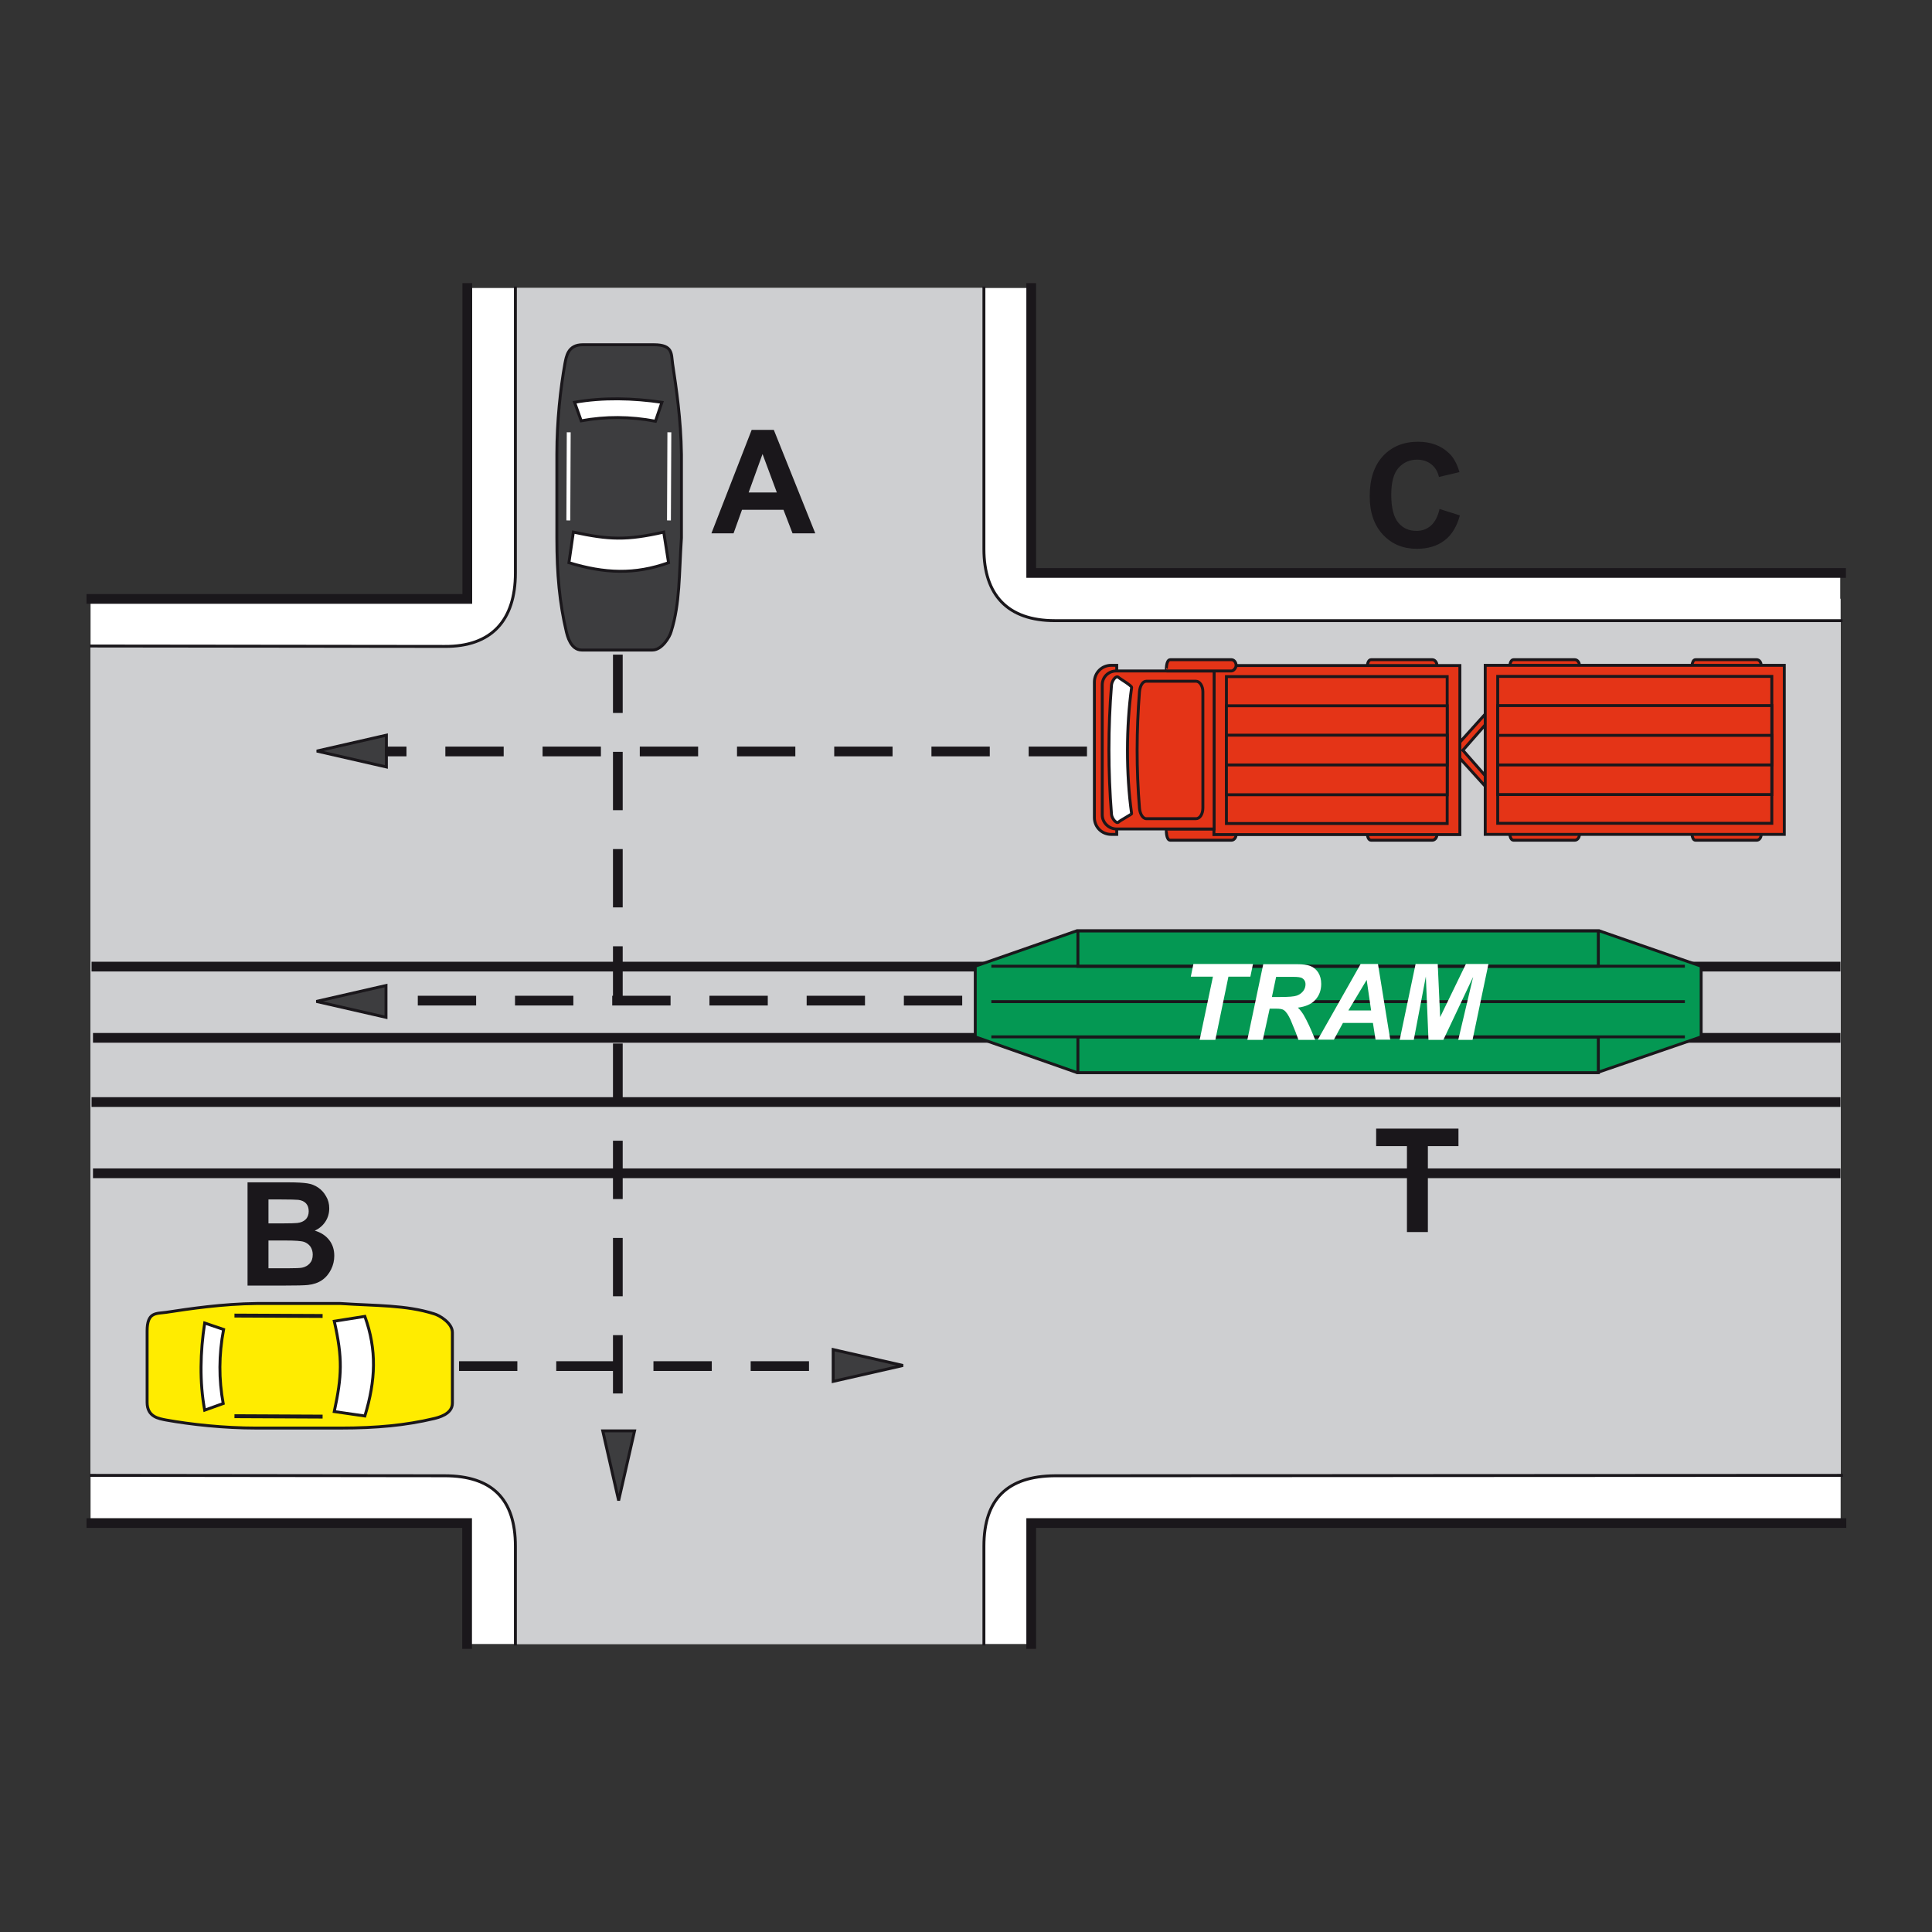 <?xml version="1.0" encoding="utf-8"?>
<!-- Generator: Adobe Illustrator 19.2.0, SVG Export Plug-In . SVG Version: 6.00 Build 0)  -->
<svg version="1.1" id="Livello_1" xmlns="http://www.w3.org/2000/svg" xmlns:xlink="http://www.w3.org/1999/xlink" x="0px" y="0px"
	 viewBox="0 0 960 960" style="enable-background:new 0 0 960 960;" xml:space="preserve">
<rect x="0" y="0" width="960" height="960" fill="#333333" stroke="none"/>
<style type="text/css">
	.st0{fill-rule:evenodd;clip-rule:evenodd;fill:#FFFFFF;}
	.st1{fill-rule:evenodd;clip-rule:evenodd;fill:#CECFD1;}
	.st2{fill-rule:evenodd;clip-rule:evenodd;fill:#FFEC00;stroke:#1A171B;stroke-width:1.449;stroke-miterlimit:2.613;}
	.st3{fill-rule:evenodd;clip-rule:evenodd;fill:#FFFFFF;stroke:#1A171B;stroke-width:1.449;stroke-miterlimit:2.613;}
	.st4{fill:none;stroke:#1A171B;stroke-width:1.932;stroke-miterlimit:2.613;}
	.st5{fill-rule:evenodd;clip-rule:evenodd;fill:#3D3D3F;stroke:#1A171B;stroke-width:1.449;stroke-miterlimit:2.613;}
	.st6{fill:none;stroke:#FFFFFF;stroke-width:1.932;stroke-miterlimit:2.613;}
	.st7{fill:none;stroke:#1A171B;stroke-width:4.831;stroke-miterlimit:2.613;}
	.st8{fill-rule:evenodd;clip-rule:evenodd;fill:#049853;stroke:#1A171B;stroke-width:1.449;stroke-miterlimit:2.613;}
	.st9{fill:none;stroke:#1A171B;stroke-width:1.449;stroke-miterlimit:2.613;}
	.st10{fill-rule:evenodd;clip-rule:evenodd;fill:#1A171B;}
	
		.st11{fill-rule:evenodd;clip-rule:evenodd;fill:#E43417;stroke:#1A171B;stroke-width:1.449;stroke-linecap:square;stroke-miterlimit:2.613;}
	
		.st12{fill-rule:evenodd;clip-rule:evenodd;fill:#FFFFFF;stroke:#1A171B;stroke-width:1.449;stroke-linecap:square;stroke-miterlimit:2.613;}
	.st13{fill:none;stroke:#1A171B;stroke-width:4.831;stroke-linecap:square;stroke-miterlimit:2.613;}
	.st14{fill:none;stroke:#1A171B;stroke-width:1.449;stroke-linecap:square;stroke-miterlimit:2.613;}
	
		.st15{fill:none;stroke:#1A171B;stroke-width:4.831;stroke-linecap:square;stroke-miterlimit:2.613;stroke-dasharray:24.153,24.153;}
</style>
<g>
	<g>
		<polygon class="st0" points="232.2,297.5 45,297.5 45,756.8 232.2,756.8 232.2,816.9 512,816.9 512,756.8 914.6,756.8 
			914.6,297.5 914.4,297.5 914.4,284.7 512,284.7 512,143.1 232.2,143.1 232.2,297.5 		"/>
		<path class="st1" d="M255.7,284.8c0,23.6-11.9,36.7-35.2,36.5L45,321.1v412l175.5,0.2c23.5,0,35.2,11.5,35.2,35v48.6h232.8v-48.6
			c0-23.5,11.8-34.8,35.2-35l390.9-0.2v-412h-0.2v-12.7H523.7c-23.5,0-35.2-12.9-35.2-35.6V143.1H255.7V284.8L255.7,284.8z"/>
		<path class="st2" d="M82.5,652.1c11.8-1.8,27.9-4.2,45.1-4.4c13.8,0,27.5,0,41.5,0c18.1,1.2,32.6,0.7,46.5,5.1
			c2.7,0.7,9.2,4.6,9.2,9.3v35.1c0,5.6-7.2,7.2-9.2,7.7c-13.9,3.3-28.4,4.7-46.4,4.7h-41.8c-16.3,0-32.6-1.8-44.9-4
			c-3.4-0.7-9.4-1.4-9.4-8.8v-35.4C73.1,651.8,77.6,652.8,82.5,652.1L82.5,652.1z"/>
		<path class="st3" d="M166.1,656.5l15.2-2.4c6,16.7,5.4,31.7,0,49.5l-15.2-2.2C169.9,683.6,170.3,675.1,166.1,656.5L166.1,656.5z"
			/>
		<path class="st3" d="M101.7,657.4l9.4,3.2c-2.4,12.6-2.4,24.9-0.2,36.8l-9.2,3.3C99.1,686.7,99.5,671.8,101.7,657.4L101.7,657.4z"
			/>
		<line class="st4" x1="116.5" y1="653.7" x2="160.3" y2="653.9"/>
		<line class="st4" x1="116.5" y1="703.7" x2="160.3" y2="703.9"/>
		<path class="st5" d="M334.2,180.7c1.8,11.8,4.2,27.9,4.4,45.1c0,13.8,0,27.5,0,41.5c-1.2,18.1-0.7,32.6-5.1,46.5
			c-0.7,2.7-4.6,9.2-9.3,9.2h-35.1c-5.6,0-7.2-7.2-7.7-9.2c-3.3-13.9-4.7-28.4-4.7-46.4v-41.8c0-16.3,1.8-32.6,4-44.9
			c0.7-3.4,1.4-9.4,8.8-9.4h35.4C334.5,171.3,333.5,175.9,334.2,180.7L334.2,180.7z"/>
		<path class="st3" d="M329.8,264.4l2.4,15.2c-16.7,6-31.7,5.4-49.5,0l2.2-15.2C302.7,268.2,311.2,268.6,329.8,264.4L329.8,264.4z"
			/>
		<path class="st3" d="M328.9,199.9l-3.2,9.4c-12.6-2.4-24.9-2.4-36.9-0.2l-3.3-9.2C299.6,197.4,314.5,197.8,328.9,199.9
			L328.9,199.9z"/>
		<line class="st6" x1="332.6" y1="214.8" x2="332.4" y2="258.6"/>
		<line class="st6" x1="282.6" y1="214.8" x2="282.4" y2="258.6"/>
		<polygon class="st5" points="157.4,373.2 192,381.1 192,365.3 157.4,373.2 		"/>
		<polygon class="st5" points="157.2,497.6 191.8,505.5 191.8,489.7 157.2,497.6 		"/>
		<polygon class="st5" points="448.7,678.5 414,670.6 414,686.4 448.7,678.5 		"/>
		<polygon class="st5" points="307.4,745.6 315.3,711 299.5,711 307.4,745.6 		"/>
		<line class="st7" x1="45.5" y1="480.3" x2="914.5" y2="480.3"/>
		<line class="st7" x1="45.5" y1="547.6" x2="914.5" y2="547.6"/>
		<line class="st7" x1="914.5" y1="515.7" x2="46.2" y2="515.7"/>
		<line class="st7" x1="914.5" y1="583" x2="46.2" y2="583"/>
		<polygon class="st8" points="484.6,480.1 535.1,462.5 794.6,462.5 845.3,480.1 845.3,515.2 793.8,532.9 535,532.9 484.6,515.2 
			484.6,480.1 		"/>
		<polygon class="st8" points="535.6,515.3 794.2,515.3 794.2,533 535.6,533 535.6,515.3 		"/>
		<polygon class="st8" points="535.6,462.6 794.2,462.6 794.2,480.2 535.6,480.2 535.6,462.6 		"/>
		<line class="st9" x1="492.6" y1="480.1" x2="837.2" y2="480.1"/>
		<line class="st9" x1="492.6" y1="497.7" x2="837.2" y2="497.7"/>
		<line class="st9" x1="492.6" y1="515.2" x2="837.2" y2="515.2"/>
		<polygon class="st0" points="603.9,516.7 596.1,516.7 602.7,485.3 591.7,485.3 593,479 622.6,479 621.3,485.3 610.4,485.3 
			603.9,516.7 		"/>
		<path class="st0" d="M627.5,516.7h-7.7l7.9-37.6h16.7c2.9,0,5.1,0.3,6.7,0.9c1.6,0.6,2.9,1.7,3.9,3.2c1,1.6,1.5,3.5,1.5,5.7
			c0,3.2-1,5.8-2.9,7.9c-1.9,2.1-4.8,3.4-8.7,3.9c1,0.9,1.9,2.1,2.8,3.5c1.7,2.9,3.7,7.1,5.8,12.5h-8.3c-0.7-2.1-2-5.4-3.9-9.9
			c-1.1-2.4-2.2-4.1-3.4-4.9c-0.7-0.5-2-0.7-3.8-0.7h-3.2L627.5,516.7L627.5,516.7z M632,495.4h4.1c4.2,0,6.9-0.2,8.3-0.7
			c1.4-0.5,2.4-1.3,3.2-2.3c0.8-1.1,1.1-2.2,1.1-3.3c0-1.4-0.6-2.4-1.7-3.1c-0.7-0.4-2.2-0.6-4.4-0.6h-8.5L632,495.4L632,495.4z"/>
		<path class="st0" d="M682.2,508.3h-14.9l-4.5,8.3h-8l21.3-37.6h8.6l6.1,37.6h-7.3L682.2,508.3L682.2,508.3z M681.3,502.1
			l-2.2-15.2l-9.1,15.2H681.3L681.3,502.1z"/>
		<polygon class="st0" points="717.2,516.7 709.8,516.7 708.5,485.2 702.5,516.7 695.5,516.7 703.4,479 714.4,479 715.6,505.4 
			728.4,479 739.6,479 731.7,516.7 724.6,516.7 732,485.4 717.2,516.7 		"/>
		<path class="st10" d="M405.1,265h-11.3l-4.5-11.7h-20.6l-4.2,11.7h-11l20-51.4h11L405.1,265L405.1,265z M386,244.7l-7.1-19.1
			l-6.9,19.1H386L386,244.7z"/>
		<polygon class="st10" points="699.1,612.2 699.1,569.5 683.8,569.5 683.8,560.8 724.7,560.8 724.7,569.5 709.5,569.5 709.5,612.2 
			699.1,612.2 		"/>
		<path class="st10" d="M123,587.5h20.6c4.1,0,7.1,0.2,9.1,0.5c2,0.3,3.8,1,5.4,2.1c1.6,1.1,2.9,2.5,3.9,4.3c1.1,1.8,1.6,3.8,1.6,6
			c0,2.4-0.6,4.6-1.9,6.6c-1.3,2-3.1,3.5-5.3,4.5c3.1,0.9,5.5,2.5,7.2,4.7c1.7,2.2,2.5,4.8,2.5,7.8c0,2.3-0.5,4.6-1.6,6.8
			c-1.1,2.2-2.6,4-4.5,5.3c-1.9,1.3-4.2,2.1-7,2.4c-1.7,0.2-5.9,0.3-12.5,0.3H123V587.5L123,587.5z M133.4,596v11.9h6.8
			c4,0,6.6-0.1,7.5-0.2c1.8-0.2,3.2-0.8,4.2-1.8c1-1,1.5-2.4,1.5-4c0-1.6-0.4-2.9-1.3-3.9c-0.9-1-2.2-1.6-3.9-1.8
			c-1-0.1-4-0.2-8.9-0.2H133.4L133.4,596z M133.4,616.5v13.7h9.6c3.7,0,6.1-0.1,7.1-0.3c1.5-0.3,2.8-1,3.8-2.1
			c1-1.1,1.5-2.5,1.5-4.4c0-1.5-0.4-2.8-1.1-3.9c-0.8-1.1-1.8-1.9-3.2-2.4c-1.4-0.5-4.5-0.7-9.2-0.7H133.4L133.4,616.5z"/>
		<path class="st10" d="M715.3,252.9l10.1,3.2c-1.5,5.6-4.1,9.8-7.7,12.5c-3.6,2.7-8.1,4.1-13.7,4.1c-6.8,0-12.4-2.3-16.8-7
			c-4.4-4.7-6.6-11.1-6.6-19.1c0-8.6,2.2-15.2,6.6-20c4.4-4.7,10.2-7.1,17.4-7.1c6.3,0,11.4,1.9,15.3,5.6c2.4,2.2,4.1,5.4,5.3,9.5
			L715,237c-0.6-2.7-1.9-4.8-3.8-6.3c-1.9-1.5-4.3-2.3-7-2.3c-3.8,0-6.9,1.4-9.3,4.1c-2.4,2.7-3.6,7.2-3.6,13.3
			c0,6.5,1.2,11.1,3.5,13.9c2.3,2.8,5.4,4.1,9.1,4.1c2.8,0,5.1-0.9,7.1-2.6C713,259.4,714.5,256.6,715.3,252.9L715.3,252.9z"/>
		<path class="st11" d="M842.5,327.8h30.4c1.2,0,2.2,1.2,2.2,2.8c0,1.5-2.2,2.8-2.2,2.8h-32.3C840.6,333.4,840.3,327.8,842.5,327.8
			L842.5,327.8z"/>
		<path class="st11" d="M752.1,327.8h30.4c1.2,0,2.3,1.2,2.3,2.8c0,1.5-2.3,2.8-2.3,2.8h-32.3C750,333.4,749.8,327.8,752.1,327.8
			L752.1,327.8z"/>
		<path class="st11" d="M842.5,417.5h30.4c1.2,0,2.2-1.2,2.2-2.8c0-1.5-2.2-2.8-2.2-2.8h-32.3C840.6,412,840.3,417.5,842.5,417.5
			L842.5,417.5z"/>
		<path class="st11" d="M752.1,417.5h30.4c1.2,0,2.3-1.2,2.3-2.8c0-1.5-2.3-2.8-2.3-2.8h-32.3C750,412,749.8,417.5,752.1,417.5
			L752.1,417.5z"/>
		<polygon class="st11" points="739.1,353.6 721.8,372.8 739.1,391.9 739.1,386.7 726.9,372.8 739.1,358.9 739.1,353.6 		"/>
		<polygon class="st11" points="738,330.6 886.6,330.6 886.6,414.6 738,414.6 738,330.6 		"/>
		<polygon class="st11" points="744.2,336.1 880.4,336.1 880.4,409.1 744.2,409.1 744.2,336.1 		"/>
		<path class="st11" d="M681.3,327.8h30.4c1.2,0,2.3,1.2,2.3,2.8c0,1.5-1.4,2.8-2.3,2.8h-32.3C679.2,333.4,679,327.8,681.3,327.8
			L681.3,327.8z"/>
		<polygon class="st11" points="744.2,350.6 880.4,350.6 880.4,394.8 744.2,394.8 744.2,350.6 		"/>
		<path class="st11" d="M681.3,417.5h30.4c1.2,0,2.3-1.2,2.3-2.8c0-1.5-1.4-2.8-2.3-2.8h-32.3C679.2,412,679,417.5,681.3,417.5
			L681.3,417.5z"/>
		<path class="st11" d="M581.5,417.5h30.4c1.2,0,2.3-1.2,2.3-2.8c0-1.5-1.4-2.8-2.3-2.8h-32.3C579.5,412,579.3,417.5,581.5,417.5
			L581.5,417.5z"/>
		<polygon class="st11" points="603.2,330.7 725.4,330.7 725.4,414.7 603.2,414.7 603.2,330.7 		"/>
		<path class="st11" d="M554.9,330.6v84h-2.8c-4.6,0-8.3-3.7-8.3-8.3v-67.4c0-4.6,3.7-8.3,8.3-8.3H554.9L554.9,330.6z"/>
		<path class="st11" d="M554.7,333.4h48.6v78.5h-48.6c-3.7,0-7-3.1-7-7v-64.6C547.7,336.4,550.8,333.4,554.7,333.4L554.7,333.4z"/>
		<path class="st11" d="M569.6,338.5h24.7c1.8,0,3.4,2.3,3.4,5.2v57.8c0,3-1.5,5.3-3.4,5.3h-24.7c-1.8,0-3.2-2.5-3.4-5.3
			c-1.6-19.3-1.5-38.6,0-57.8C566.5,340.7,567.8,338.5,569.6,338.5L569.6,338.5z"/>
		<path class="st12" d="M555.8,336.6c1,0.9,6.6,4.1,6.5,5c-2.7,19.1-2.8,43,0,62.7c0.1,0.3-5.6,3.3-6.5,4.2c-1.1,1-3.3-1.8-3.5-3.8
			c-1.7-21.4-1.7-43,0-64.3C552.5,338.3,554.5,335.4,555.8,336.6L555.8,336.6z"/>
		<polygon class="st11" points="609.4,336.2 719.1,336.2 719.1,409.2 609.4,409.2 609.4,336.2 		"/>
		<polygon class="st11" points="609.4,350.7 719.1,350.7 719.1,394.9 609.4,394.9 609.4,350.7 		"/>
		<polygon class="st11" points="609.4,365.3 719.1,365.3 719.1,380.1 609.4,380.1 609.4,365.3 		"/>
		<path class="st11" d="M581.5,327.8h30.4c1.2,0,2.3,1.2,2.3,2.8c0,1.5-1.4,2.8-2.3,2.8h-32.3C579.5,333.4,579.3,327.8,581.5,327.8
			L581.5,327.8z"/>
		<polygon class="st11" points="744.2,365.4 880.4,365.4 880.4,380.1 744.2,380.1 744.2,365.4 		"/>
		<path class="st13" d="M232.2,143.1v154.5H45.4 M45.4,756.8h186.7v60.1 M512.4,816.9v-60.1H915 M914.8,284.7H512.4V143.1"/>
		<path class="st14" d="M256.1,143.1v141.6c0,23.6-11.9,36.7-35.2,36.5l-175.5-0.2 M45.4,733.1l175.5,0.2c23.5,0,35.2,11.5,35.2,35
			v48.6 M488.9,816.9v-48.6c0-23.5,11.8-34.8,35.2-35l390.9-0.2 M914.8,308.4H524.1c-23.5,0-35.2-12.9-35.2-35.6V143.1"/>
		<line class="st15" x1="475.7" y1="497.2" x2="193.7" y2="497.2"/>
		<line class="st15" x1="537.7" y1="373.4" x2="193.7" y2="373.4"/>
		<line class="st15" x1="307" y1="327.7" x2="307" y2="707.5"/>
		<line class="st15" x1="230.5" y1="678.8" x2="412.2" y2="678.8"/>
	</g>
</g>
</svg>
